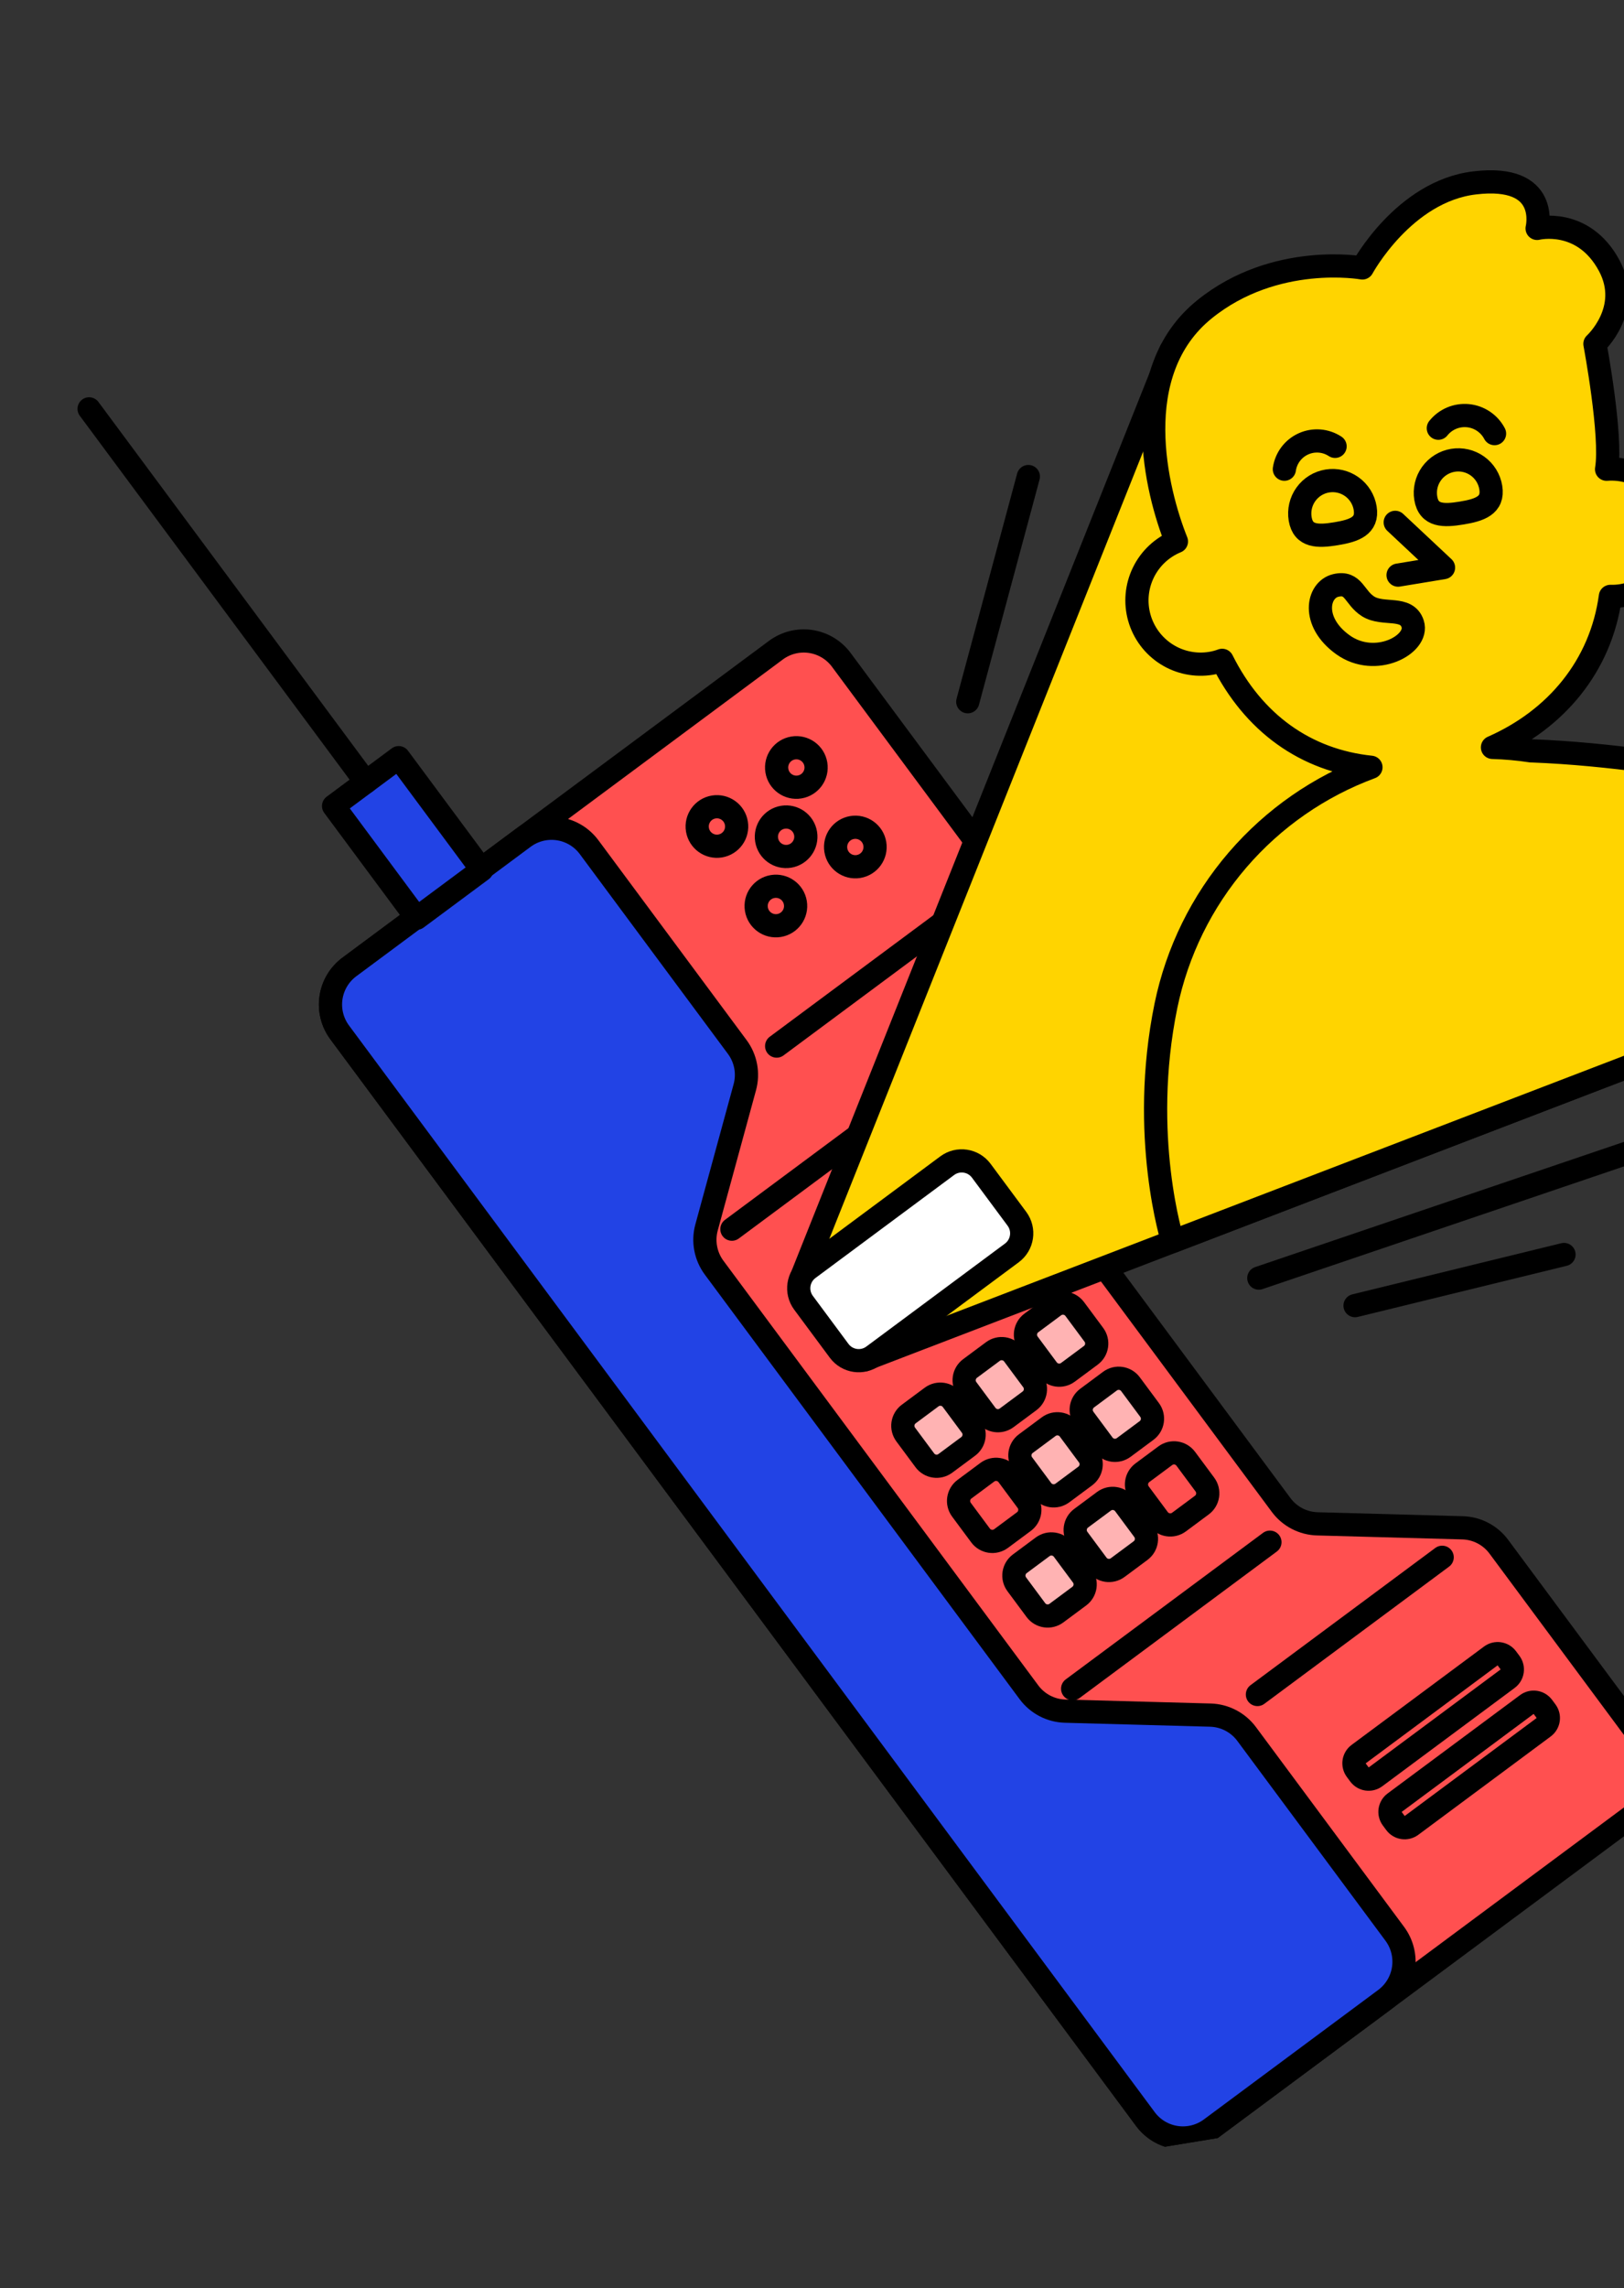 <svg width="490" height="690" viewBox="0 0 490 690" fill="none" xmlns="http://www.w3.org/2000/svg">
<rect x="0" y="0" width="490" height="690" fill="#333333" stroke="none"/>
<g clip-path="url(#clip0)">
<path d="M291.549 325.765L386.541 453.804C387.813 455.521 389.459 456.925 391.355 457.912C393.25 458.898 395.344 459.441 397.48 459.498L441.291 460.695C443.426 460.753 445.52 461.296 447.415 462.283C449.31 463.269 450.956 464.673 452.23 466.389L496.934 526.645C498.038 528.133 498.838 529.823 499.289 531.62C499.74 533.417 499.832 535.285 499.561 537.118C499.29 538.95 498.66 540.712 497.709 542.301C496.757 543.89 495.502 545.276 494.014 546.38L365.323 641.905C363.836 643.009 362.146 643.809 360.35 644.26C358.553 644.711 356.686 644.803 354.854 644.531C353.021 644.26 351.261 643.63 349.672 642.678C348.083 641.726 346.697 640.47 345.593 638.983L102.492 311.309C100.263 308.305 99.319 304.538 99.867 300.837C100.414 297.136 102.409 293.805 105.411 291.575L234.108 196.053C237.111 193.823 240.876 192.878 244.576 193.425C248.276 193.972 251.607 195.967 253.837 198.971L298.537 259.228C299.811 260.945 300.678 262.928 301.073 265.029C301.468 267.13 301.381 269.293 300.818 271.354L289.265 313.622C288.7 315.687 288.611 317.853 289.007 319.957C289.403 322.061 290.272 324.047 291.549 325.765Z" fill="#FF5050" stroke="black" stroke-width="7" stroke-linecap="round" stroke-linejoin="round"/>
<path d="M238.16 258.19C241.405 257.656 243.603 254.591 243.068 251.345C242.534 248.098 239.47 245.9 236.224 246.434C232.979 246.968 230.781 250.033 231.315 253.28C231.85 256.526 234.914 258.725 238.16 258.19Z" fill="#FF5050" stroke="black" stroke-width="7" stroke-linecap="round" stroke-linejoin="round"/>
<path d="M241.249 237.304C244.495 236.769 246.693 233.704 246.158 230.458C245.624 227.211 242.559 225.013 239.314 225.547C236.068 226.081 233.871 229.146 234.405 232.393C234.94 235.639 238.004 237.838 241.249 237.304Z" fill="#FF5050" stroke="black" stroke-width="7" stroke-linecap="round" stroke-linejoin="round"/>
<path d="M235.07 279.077C238.315 278.543 240.513 275.478 239.978 272.231C239.444 268.985 236.38 266.786 233.134 267.321C229.889 267.855 227.691 270.92 228.226 274.166C228.76 277.413 231.824 279.611 235.07 279.077Z" fill="#FF5050" stroke="black" stroke-width="7" stroke-linecap="round" stroke-linejoin="round"/>
<path d="M217.281 255.097C220.526 254.563 222.724 251.498 222.189 248.252C221.655 245.005 218.591 242.807 215.345 243.341C212.1 243.875 209.902 246.94 210.437 250.187C210.971 253.433 214.035 255.632 217.281 255.097Z" fill="#FF5050" stroke="black" stroke-width="7" stroke-linecap="round" stroke-linejoin="round"/>
<path d="M259.042 261.283C262.288 260.749 264.486 257.684 263.951 254.437C263.417 251.191 260.352 248.992 257.107 249.527C253.861 250.061 251.664 253.126 252.198 256.372C252.733 259.619 255.797 261.817 259.042 261.283Z" fill="#FF5050" stroke="black" stroke-width="7" stroke-linecap="round" stroke-linejoin="round"/>
<path d="M215.46 382.242L310.452 510.282C311.724 511.999 313.371 513.404 315.266 514.391C317.161 515.378 319.256 515.921 321.392 515.98L365.202 517.172C367.338 517.231 369.432 517.774 371.328 518.761C373.223 519.748 374.869 521.154 376.142 522.87L420.846 583.127C423.074 586.131 424.018 589.897 423.47 593.597C422.923 597.297 420.928 600.628 417.926 602.857L365.325 641.905C363.838 643.009 362.148 643.809 360.351 644.26C358.555 644.71 356.687 644.802 354.855 644.531C353.023 644.26 351.262 643.63 349.673 642.678C348.084 641.726 346.699 640.47 345.595 638.982L102.493 311.309C100.265 308.304 99.321 304.537 99.868 300.836C100.416 297.136 102.41 293.804 105.413 291.574L158.019 252.53C161.022 250.302 164.787 249.358 168.486 249.907C172.186 250.455 175.516 252.45 177.744 255.454L222.449 315.71C223.723 317.426 224.59 319.408 224.985 321.508C225.38 323.608 225.292 325.771 224.729 327.832L213.181 370.129C212.619 372.189 212.532 374.35 212.927 376.448C213.322 378.546 214.188 380.528 215.46 382.242Z" fill="#2243E5" stroke="black" stroke-width="7" stroke-linecap="round" stroke-linejoin="round"/>
<path d="M234.333 315.433L290.077 274.056" stroke="black" stroke-width="7" stroke-linecap="round" stroke-linejoin="round"/>
<path d="M220.831 370.642L280.359 326.46" stroke="black" stroke-width="7" stroke-linecap="round" stroke-linejoin="round"/>
<path d="M323.641 509.216L383.168 465.031" stroke="black" stroke-width="7" stroke-linecap="round" stroke-linejoin="round"/>
<path d="M379.395 510.957L435.139 469.584" stroke="black" stroke-width="7" stroke-linecap="round" stroke-linejoin="round"/>
<path d="M120.295 228.463L100.648 243.047L125.745 276.873L145.392 262.29L120.295 228.463Z" fill="#2243E5" stroke="black" stroke-width="7" stroke-linecap="round" stroke-linejoin="round"/>
<path d="M110.378 235.828L26.887 123.288" stroke="black" stroke-width="7" stroke-linecap="round" stroke-linejoin="round"/>
<path d="M281.089 421.261L274.191 426.381C272.23 427.837 271.82 430.607 273.276 432.569L279.045 440.345C280.501 442.307 283.27 442.717 285.231 441.261L292.129 436.141C294.09 434.686 294.499 431.915 293.044 429.954L287.275 422.178C285.819 420.216 283.05 419.806 281.089 421.261Z" fill="#FFB3B3" stroke="black" stroke-width="7" stroke-linecap="round" stroke-linejoin="round"/>
<path d="M299.589 407.531L292.691 412.65C290.73 414.106 290.32 416.876 291.776 418.838L297.545 426.614C299.001 428.576 301.77 428.986 303.731 427.531L310.629 422.411C312.59 420.955 312.999 418.185 311.544 416.223L305.775 408.447C304.319 406.485 301.55 406.075 299.589 407.531Z" fill="#FFB3B3" stroke="black" stroke-width="7" stroke-linecap="round" stroke-linejoin="round"/>
<path d="M318.085 393.8L311.187 398.92C309.226 400.376 308.817 403.146 310.272 405.108L316.041 412.884C317.497 414.846 320.266 415.256 322.227 413.8L329.125 408.68C331.086 407.225 331.496 404.455 330.04 402.493L324.271 394.717C322.815 392.755 320.046 392.345 318.085 393.8Z" fill="#FFB3B3" stroke="black" stroke-width="7" stroke-linecap="round" stroke-linejoin="round"/>
<path d="M297.905 443.929L291.008 449.049C289.047 450.505 288.637 453.275 290.092 455.237L295.862 463.013C297.317 464.975 300.087 465.385 302.048 463.929L308.945 458.809C310.906 457.354 311.316 454.583 309.86 452.622L304.091 444.845C302.636 442.884 299.866 442.473 297.905 443.929Z" fill="#FF5050" stroke="black" stroke-width="7" stroke-linecap="round" stroke-linejoin="round"/>
<path d="M316.405 430.194L309.508 435.314C307.547 436.769 307.137 439.539 308.592 441.501L314.362 449.277C315.817 451.239 318.587 451.649 320.548 450.194L327.445 445.074C329.406 443.618 329.816 440.848 328.36 438.886L322.591 431.11C321.136 429.148 318.366 428.738 316.405 430.194Z" fill="#FFB3B3" stroke="black" stroke-width="7" stroke-linecap="round" stroke-linejoin="round"/>
<path d="M334.905 416.467L328.008 421.587C326.047 423.043 325.637 425.813 327.092 427.775L332.862 435.551C334.317 437.513 337.087 437.923 339.048 436.467L345.945 431.347C347.906 429.892 348.316 427.122 346.86 425.16L341.091 417.384C339.636 415.422 336.866 415.012 334.905 416.467Z" fill="#FFB3B3" stroke="black" stroke-width="7" stroke-linecap="round" stroke-linejoin="round"/>
<path d="M314.597 466.421L307.699 471.541C305.738 472.997 305.328 475.767 306.784 477.729L312.553 485.505C314.008 487.467 316.778 487.877 318.739 486.421L325.636 481.302C327.597 479.846 328.007 477.076 326.552 475.114L320.783 467.338C319.327 465.376 316.558 464.966 314.597 466.421Z" fill="#FFB3B3" stroke="black" stroke-width="7" stroke-linecap="round" stroke-linejoin="round"/>
<path d="M333.093 452.691L326.195 457.811C324.234 459.266 323.824 462.037 325.28 463.998L331.049 471.775C332.505 473.736 335.274 474.146 337.235 472.691L344.132 467.571C346.093 466.115 346.503 463.345 345.048 461.383L339.279 453.607C337.823 451.646 335.054 451.235 333.093 452.691Z" fill="#FFB3B3" stroke="black" stroke-width="7" stroke-linecap="round" stroke-linejoin="round"/>
<path d="M449.853 499.305L409.894 528.966C408.382 530.088 408.066 532.224 409.188 533.737L410.207 535.11C411.329 536.622 413.464 536.939 414.977 535.816L454.935 506.156C456.448 505.033 456.764 502.897 455.641 501.384L454.623 500.012C453.501 498.499 451.365 498.183 449.853 499.305Z" fill="#FF5050" stroke="black" stroke-width="7" stroke-linecap="round" stroke-linejoin="round"/>
<path d="M460.72 513.948L420.761 543.608C419.249 544.731 418.933 546.867 420.055 548.379L421.074 549.752C422.196 551.265 424.332 551.581 425.844 550.459L465.803 520.798C467.315 519.676 467.631 517.54 466.509 516.027L465.49 514.654C464.368 513.142 462.232 512.825 460.72 513.948Z" fill="#FF5050" stroke="black" stroke-width="7" stroke-linecap="round" stroke-linejoin="round"/>
<path d="M351.589 438.962L344.691 444.082C342.73 445.538 342.32 448.308 343.776 450.27L349.545 458.046C351.001 460.008 353.77 460.418 355.731 458.962L362.629 453.843C364.59 452.387 364.999 449.617 363.544 447.655L357.775 439.879C356.319 437.917 353.55 437.507 351.589 438.962Z" fill="#FF5050" stroke="black" stroke-width="7" stroke-linecap="round" stroke-linejoin="round"/>
<path d="M241.649 385.607L353.302 105.685L440.538 245.13L518.08 311.336L260.722 410.06" fill="#FFD400"/>
<path d="M241.649 385.607L353.302 105.685L440.538 245.13L518.08 311.336L260.722 410.06" stroke="black" stroke-width="7" stroke-linecap="round" stroke-linejoin="round"/>
<path d="M285.792 351.504L243.967 382.549C240.706 384.97 240.025 389.577 242.445 392.84L253.192 407.326C255.613 410.588 260.219 411.27 263.48 408.849L305.304 377.804C308.565 375.383 309.247 370.776 306.826 367.514L296.079 353.028C293.659 349.766 289.053 349.084 285.792 351.504Z" fill="white" stroke="black" stroke-width="7" stroke-linecap="round" stroke-linejoin="round"/>
<path d="M592.355 179.397C592.355 179.397 619.427 247.576 606.008 268.582C594.303 286.911 563.612 286.553 549.84 286.204C515.945 285.347 514.87 284.457 518.093 311.32L353.832 374.339C353.832 374.339 343.718 342.582 351.799 303.237C355.157 286.988 362.598 271.863 373.419 259.289C384.24 246.714 398.085 237.104 413.648 231.364C393.91 229.309 378.193 218.014 368.754 199.119C367.666 199.528 366.54 199.828 365.392 200.014C360.735 200.785 355.957 199.813 351.97 197.284C347.983 194.756 345.066 190.848 343.775 186.305C342.485 181.763 342.912 176.905 344.974 172.657C347.036 168.41 350.59 165.071 354.956 163.277C348.88 148.142 339.917 112.229 363.449 93.25C384.759 76.045 411.057 80.796 411.057 80.796C411.057 80.796 423.538 57.683 444.937 55.151C467.898 52.401 463.784 68.872 463.784 68.872C463.784 68.872 477.675 65.439 485.542 80.093C492.61 93.35 481.228 103.691 481.228 103.691C481.228 103.691 486.446 131.447 484.742 141.492C489.675 141.108 494.565 142.642 498.395 145.776C502.225 148.909 504.698 153.399 505.3 158.311C505.902 163.223 504.586 168.178 501.626 172.143C498.667 176.108 494.291 178.778 489.412 179.596C488.252 179.792 487.074 179.872 485.898 179.833C483.022 200.831 469.465 216.95 450.314 225.368C454.228 225.478 458.132 225.829 462.004 226.42L462.077 226.408C511.238 228.27 550.176 242.384 563.311 230.417C574.907 219.925 536.052 134.342 546.886 129.275C555.545 125.22 558.05 147.962 566.9 149.597C575.749 151.232 595.504 126.194 601.307 127.642C606.955 129.04 588.43 150.642 587.365 151.834C588.642 151.016 613.748 134.634 618.212 139.737C622.807 144.933 592.694 164.272 592.694 164.272C592.694 164.272 619.94 150.936 623.022 156.951C626.104 162.965 592.355 179.397 592.355 179.397Z" fill="#FFD400" stroke="black" stroke-width="7" stroke-linecap="round" stroke-linejoin="round"/>
<path d="M411.905 153.235C412.797 158.655 408.519 160.052 403.101 160.944C397.683 161.836 393.183 161.884 392.291 156.464C391.862 153.862 392.485 151.197 394.021 149.055C395.558 146.912 397.882 145.468 400.483 145.04C403.084 144.612 405.748 145.234 407.891 146.771C410.033 148.308 411.477 150.633 411.905 153.235Z" fill="#FFD400" stroke="black" stroke-width="7" stroke-linecap="round" stroke-linejoin="round"/>
<path d="M387.526 141.482C387.766 139.826 388.419 138.257 389.425 136.921C390.432 135.585 391.759 134.524 393.284 133.837C394.81 133.15 396.484 132.859 398.151 132.991C399.819 133.123 401.426 133.674 402.825 134.592" fill="#FFD400"/>
<path d="M387.526 141.482C387.766 139.826 388.419 138.257 389.425 136.921C390.432 135.585 391.759 134.524 393.284 133.837C394.81 133.15 396.484 132.859 398.151 132.991C399.819 133.123 401.426 133.674 402.825 134.592" stroke="black" stroke-width="7" stroke-linecap="round" stroke-linejoin="round"/>
<path d="M450.939 130.749C450.154 129.25 449.007 127.97 447.603 127.026C446.199 126.082 444.581 125.503 442.897 125.342C441.213 125.181 439.515 125.442 437.957 126.103C436.4 126.764 435.032 127.803 433.977 129.126" fill="#FFD400"/>
<path d="M450.939 130.749C450.154 129.25 449.007 127.97 447.603 127.026C446.199 126.082 444.581 125.503 442.897 125.342C441.213 125.181 439.515 125.442 437.957 126.103C436.4 126.764 435.032 127.803 433.977 129.126" stroke="black" stroke-width="7" stroke-linecap="round" stroke-linejoin="round"/>
<path d="M449.803 146.996C450.696 152.415 446.413 153.814 441 154.705C435.586 155.596 431.084 155.662 430.189 150.225C429.761 147.623 430.383 144.958 431.92 142.815C433.456 140.673 435.78 139.229 438.381 138.8C440.982 138.372 443.647 138.995 445.789 140.532C447.931 142.069 449.375 144.394 449.803 146.996Z" fill="#FFD400" stroke="black" stroke-width="7" stroke-linecap="round" stroke-linejoin="round"/>
<path d="M420.974 157.513L435.546 171.161L421.834 173.418" fill="#FFD400"/>
<path d="M420.974 157.513L435.546 171.161L421.834 173.418" stroke="black" stroke-width="7" stroke-linecap="round" stroke-linejoin="round"/>
<path d="M412.812 182.865C417.351 185.699 424.474 182.62 426.237 188.123C428.219 194.305 414.986 201.495 405.142 194.386C395.515 187.437 397.506 177.872 403.008 176.545C408.51 175.217 408.57 180.218 412.812 182.865Z" fill="#FFD400" stroke="black" stroke-width="7" stroke-linecap="round" stroke-linejoin="round"/>
<path d="M379.814 385.398L497.504 345.467" stroke="black" stroke-width="7" stroke-linecap="round" stroke-linejoin="round"/>
<path d="M408.85 393.701L471.897 378.283" stroke="black" stroke-width="7" stroke-linecap="round" stroke-linejoin="round"/>
<path d="M291.999 211.601L310.279 143.698" stroke="black" stroke-width="7" stroke-linecap="round" stroke-linejoin="round"/>
</g>
<defs>
<clipPath id="clip0">
<rect width="606.924" height="598.54" fill="white" transform="translate(0 98.594) rotate(-9.349)"/>
</clipPath>
</defs>
</svg>
